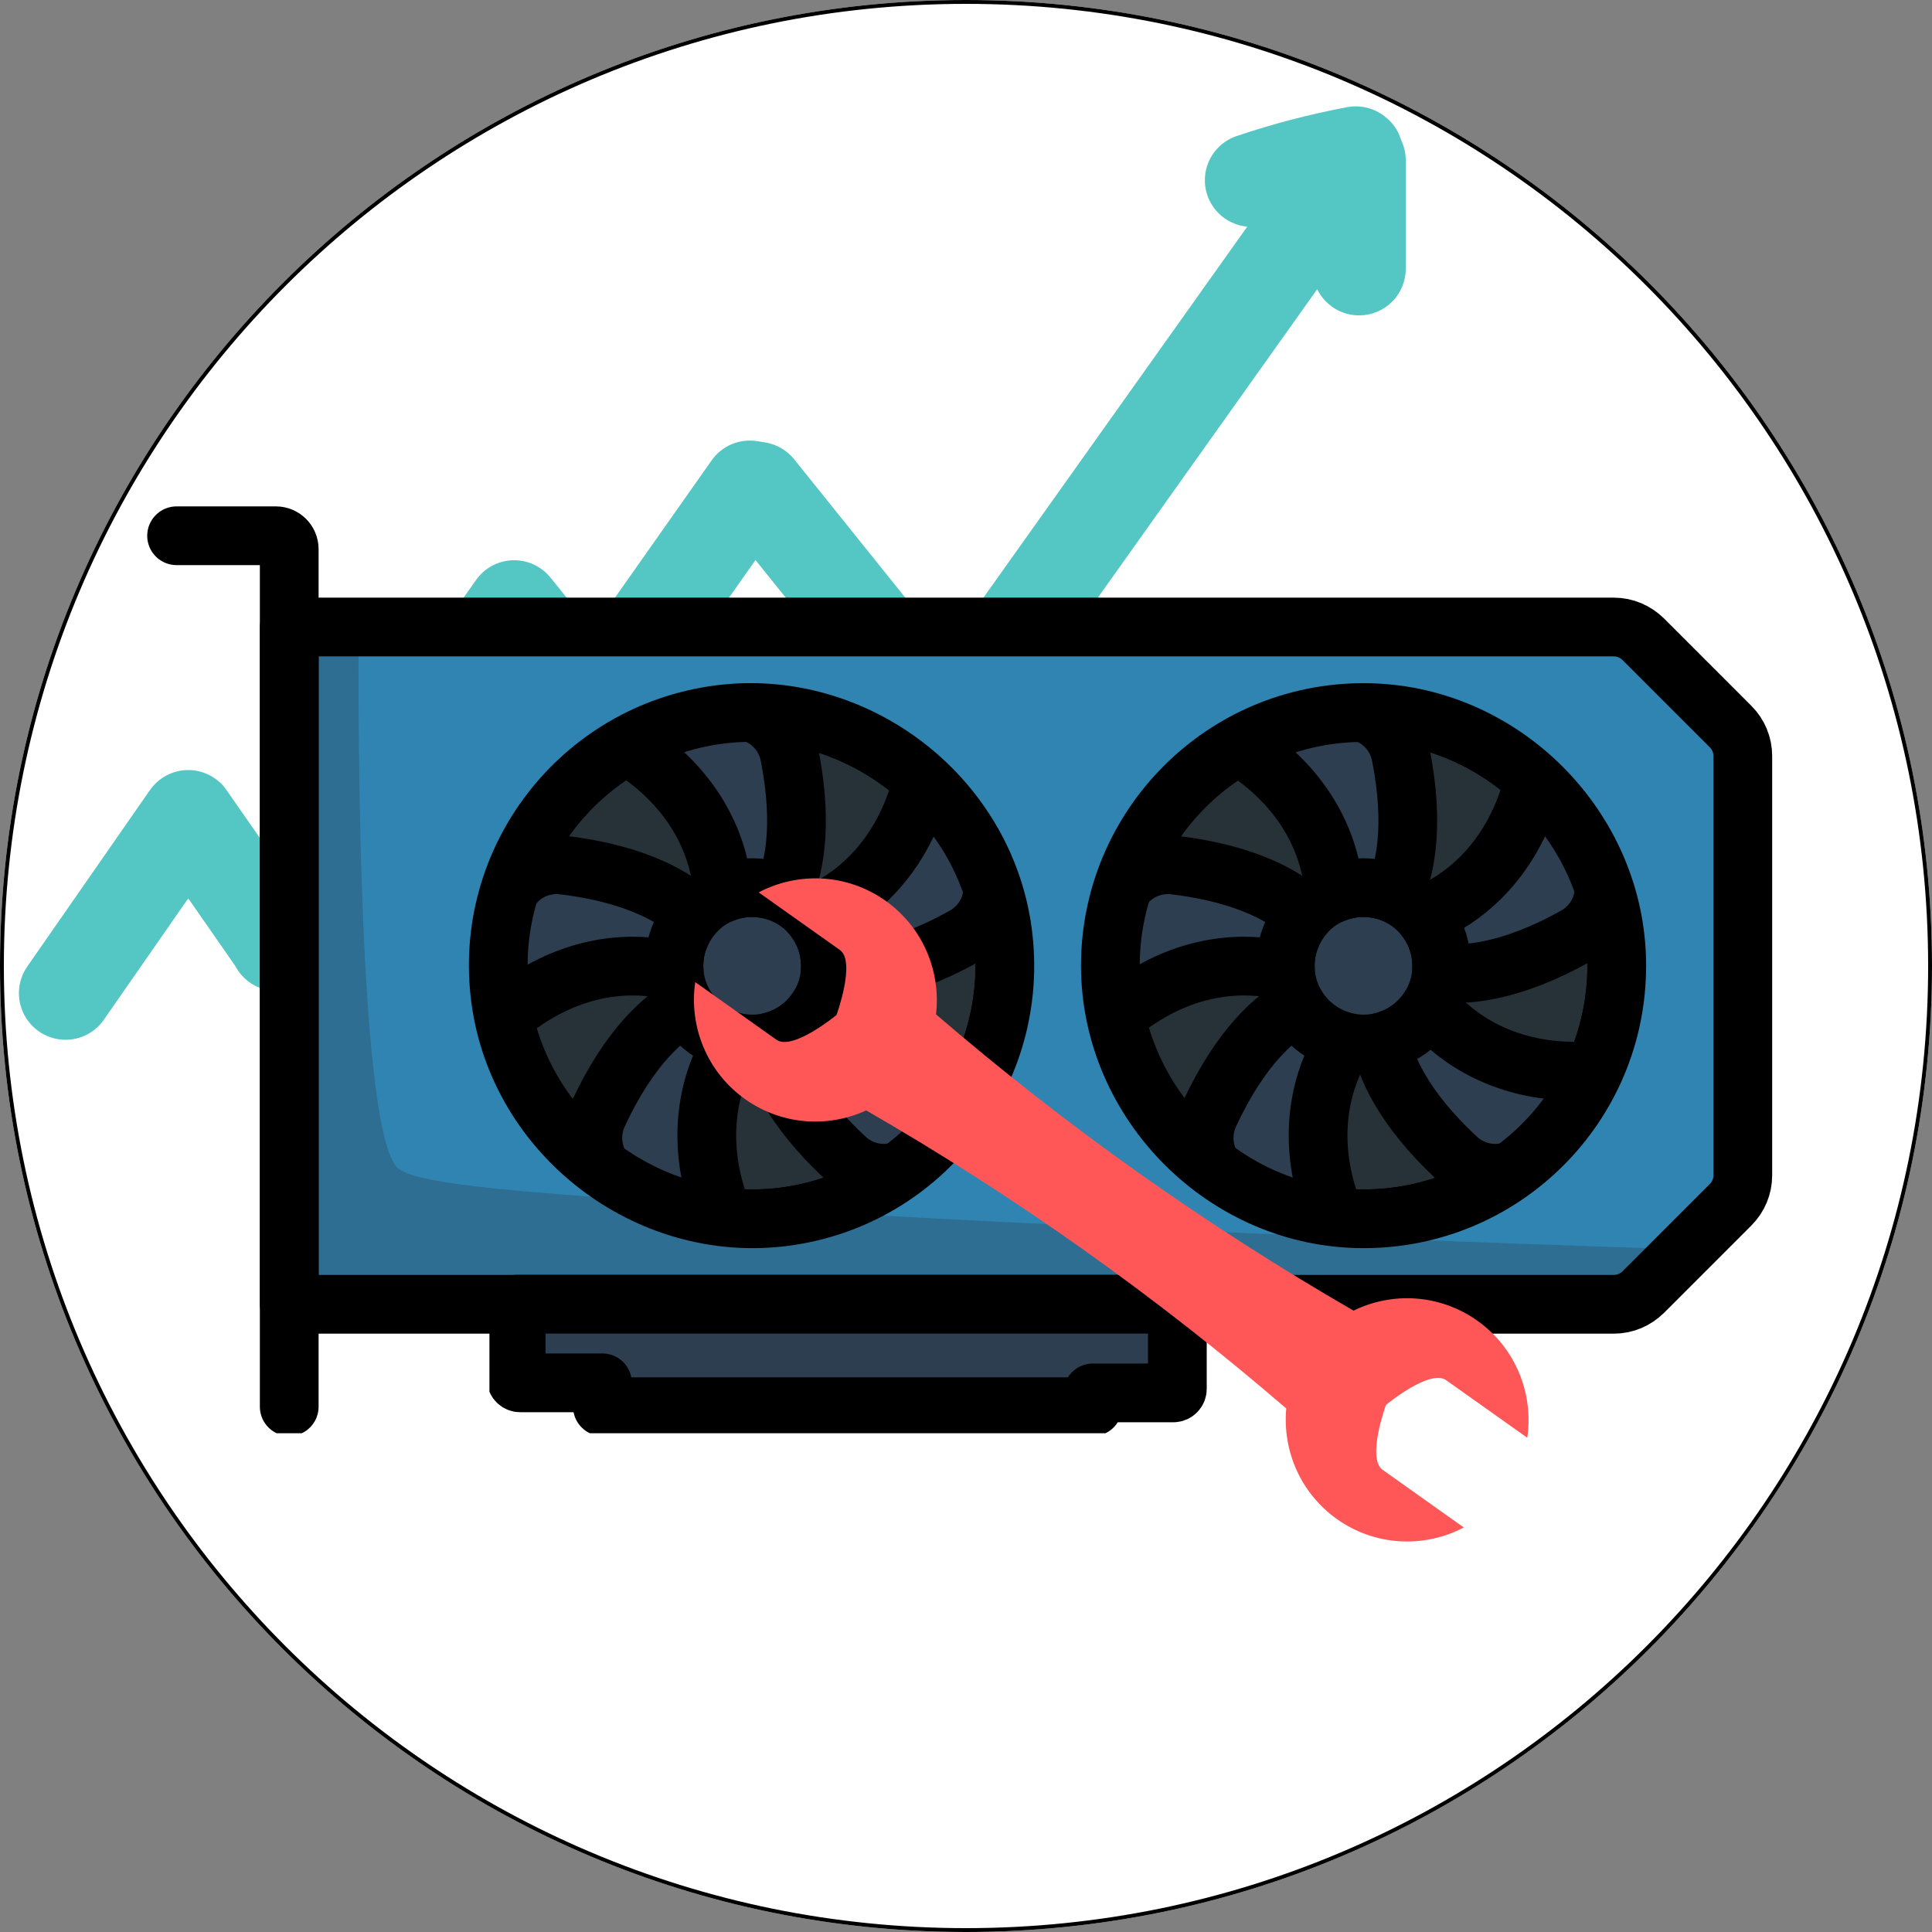 <svg xmlns="http://www.w3.org/2000/svg" xmlns:xlink="http://www.w3.org/1999/xlink" width="500" zoomAndPan="magnify" viewBox="0 0 375 375" height="500" preserveAspectRatio="xMidYMid meet" version="1.0"><rect x="0" y="0" width="375" height="375" fill="#808080" stroke="none"/><defs><clipPath id="dbbd347822"><path d="M 187.5 0 C 83.945 0 0 83.945 0 187.5 C 0 291.055 83.945 375 187.5 375 C 291.055 375 375 291.055 375 187.5 C 375 83.945 291.055 0 187.5 0 " clip-rule="nonzero"/></clipPath><clipPath id="e31beb377a"><path d="M 3 20.324 L 273 20.324 L 273 201.824 L 3 201.824 Z M 3 20.324 " clip-rule="nonzero"/></clipPath><clipPath id="40b4f213ab"><path d="M 50 114 L 346.535 114 L 346.535 259 L 50 259 Z M 50 114 " clip-rule="nonzero"/></clipPath><clipPath id="73f1653a56"><path d="M 28.535 96.691 L 63 96.691 L 63 278.191 L 28.535 278.191 Z M 28.535 96.691 " clip-rule="nonzero"/></clipPath><clipPath id="512a198faa"><path d="M 95 246 L 236 246 L 236 278.191 L 95 278.191 Z M 95 246 " clip-rule="nonzero"/></clipPath><clipPath id="9f5bb9c2ca"><path d="M 134 170 L 297 170 L 297 300 L 134 300 Z M 134 170 " clip-rule="nonzero"/></clipPath><clipPath id="a5fe7f5694"><path d="M 234.375 132.406 L 305.859 286.926 L 196.949 337.309 L 125.465 182.793 Z M 234.375 132.406 " clip-rule="nonzero"/></clipPath><clipPath id="6f141f6bd6"><path d="M 234.375 132.406 L 305.859 286.926 L 196.949 337.309 L 125.465 182.793 Z M 234.375 132.406 " clip-rule="nonzero"/></clipPath></defs><g clip-path="url(#dbbd347822)"><rect x="-37.5" width="450" fill="#ffffff" y="-37.5" height="450" fill-opacity="1"/><path stroke-linecap="butt" transform="matrix(0.75, 0, 0, 0.75, 0, 0)" fill="none" stroke-linejoin="miter" d="M 250 0 C 111.927 0 -0 111.927 -0 250 C -0 388.073 111.927 500 250 500 C 388.073 500 500 388.073 500 250 C 500 111.927 388.073 0 250 0 " stroke="#000000" stroke-width="2" stroke-opacity="1" stroke-miterlimit="4"/></g><g clip-path="url(#e31beb377a)"><path fill="#54c6c3" d="M 12.715 201.82 C 11.887 201.816 11.078 201.707 10.281 201.484 C 9.484 201.262 8.734 200.934 8.027 200.508 C 7.32 200.078 6.688 199.562 6.121 198.961 C 5.555 198.359 5.082 197.691 4.699 196.961 C 4.316 196.227 4.039 195.457 3.867 194.648 C 3.695 193.84 3.637 193.027 3.688 192.203 C 3.742 191.379 3.902 190.574 4.176 189.797 C 4.445 189.016 4.816 188.285 5.289 187.609 L 29.105 153.352 C 29.312 153.051 29.539 152.766 29.781 152.496 C 30.023 152.223 30.281 151.969 30.555 151.727 C 30.824 151.488 31.113 151.266 31.41 151.059 C 31.711 150.852 32.023 150.664 32.344 150.496 C 32.668 150.328 33 150.18 33.34 150.051 C 33.68 149.922 34.027 149.816 34.379 149.727 C 34.734 149.641 35.09 149.574 35.449 149.531 C 35.812 149.488 36.176 149.465 36.539 149.465 C 36.902 149.465 37.266 149.488 37.625 149.531 C 37.988 149.574 38.344 149.641 38.699 149.727 C 39.051 149.816 39.398 149.922 39.738 150.051 C 40.078 150.18 40.41 150.328 40.73 150.496 C 41.055 150.664 41.363 150.852 41.664 151.059 C 41.965 151.266 42.25 151.488 42.523 151.727 C 42.797 151.969 43.055 152.223 43.297 152.496 C 43.539 152.766 43.762 153.051 43.969 153.352 L 53.77 167.445 L 92.398 112.582 C 92.602 112.297 92.816 112.023 93.051 111.762 C 93.281 111.504 93.531 111.258 93.789 111.023 C 94.051 110.793 94.324 110.578 94.609 110.375 C 94.898 110.176 95.195 109.992 95.5 109.828 C 95.809 109.66 96.125 109.516 96.449 109.387 C 96.773 109.254 97.102 109.145 97.441 109.055 C 97.777 108.965 98.117 108.891 98.465 108.84 C 98.809 108.789 99.156 108.758 99.504 108.746 C 99.855 108.734 100.203 108.742 100.551 108.773 C 100.898 108.801 101.242 108.852 101.586 108.918 C 101.93 108.988 102.266 109.074 102.598 109.184 C 102.93 109.293 103.254 109.418 103.57 109.562 C 103.891 109.711 104.195 109.871 104.496 110.055 C 104.793 110.234 105.082 110.434 105.355 110.645 C 105.633 110.859 105.895 111.09 106.145 111.336 C 106.395 111.578 106.625 111.836 106.848 112.109 L 114.996 122.211 L 138.129 89.355 C 138.617 88.664 139.191 88.051 139.848 87.52 C 140.508 86.988 141.227 86.559 142.008 86.23 C 142.789 85.898 143.598 85.684 144.438 85.582 C 145.281 85.48 146.117 85.496 146.953 85.629 L 148.512 85.875 C 149.621 86.055 150.664 86.422 151.633 86.988 C 152.605 87.551 153.441 88.27 154.148 89.148 L 183.762 126.02 L 242.094 43.992 C 241.578 43.945 241.074 43.855 240.574 43.723 C 240.078 43.59 239.594 43.414 239.129 43.199 C 238.66 42.984 238.211 42.73 237.789 42.441 C 237.363 42.148 236.965 41.824 236.598 41.465 C 236.227 41.105 235.891 40.715 235.59 40.301 C 235.285 39.883 235.02 39.441 234.793 38.98 C 234.566 38.52 234.379 38.039 234.234 37.547 C 234.086 37.055 233.984 36.551 233.922 36.039 C 233.863 35.527 233.848 35.016 233.875 34.5 C 233.902 33.984 233.973 33.477 234.086 32.977 C 234.199 32.473 234.355 31.984 234.555 31.508 C 234.754 31.031 234.988 30.578 235.266 30.141 C 235.539 29.707 235.852 29.297 236.195 28.918 C 236.543 28.535 236.918 28.184 237.324 27.867 C 237.727 27.547 238.156 27.266 238.609 27.023 C 239.062 26.777 239.535 26.574 240.023 26.41 C 247.047 24.039 254.203 22.172 261.488 20.801 C 262.75 20.566 264.008 20.594 265.258 20.895 C 266.508 21.191 267.641 21.73 268.66 22.516 C 270.27 23.699 271.367 25.25 271.949 27.164 L 272.031 27.34 C 272.578 28.539 272.855 29.797 272.855 31.113 L 272.855 52.168 C 272.855 52.758 272.797 53.34 272.684 53.918 C 272.57 54.496 272.398 55.059 272.176 55.605 C 271.953 56.148 271.676 56.668 271.352 57.16 C 271.023 57.652 270.656 58.109 270.238 58.527 C 269.824 58.945 269.375 59.32 268.887 59.652 C 268.398 59.984 267.883 60.266 267.34 60.496 C 266.797 60.727 266.234 60.902 265.66 61.023 C 265.082 61.141 264.496 61.207 263.906 61.215 C 263.871 61.215 263.836 61.215 263.801 61.215 C 262.953 61.215 262.121 61.098 261.309 60.863 C 260.492 60.629 259.727 60.289 259.004 59.84 C 258.285 59.391 257.645 58.848 257.074 58.219 C 256.508 57.59 256.039 56.895 255.668 56.133 L 192.926 144.363 C 192.676 144.719 192.398 145.051 192.098 145.367 L 190.539 147 C 190.094 147.465 189.605 147.879 189.07 148.242 C 188.535 148.602 187.969 148.906 187.371 149.145 C 186.773 149.387 186.16 149.562 185.523 149.668 C 184.887 149.777 184.246 149.82 183.605 149.793 C 182.961 149.766 182.324 149.668 181.703 149.508 C 181.078 149.344 180.48 149.117 179.902 148.824 C 179.328 148.535 178.793 148.188 178.289 147.781 C 177.789 147.375 177.336 146.922 176.934 146.418 L 146.641 108.703 L 122.887 142.438 C 122.688 142.723 122.473 142.996 122.238 143.258 C 122.008 143.516 121.758 143.762 121.5 143.996 C 121.238 144.227 120.965 144.441 120.676 144.641 C 120.391 144.844 120.094 145.023 119.789 145.191 C 119.48 145.355 119.164 145.504 118.84 145.633 C 118.516 145.762 118.184 145.875 117.848 145.965 C 117.512 146.055 117.172 146.125 116.824 146.18 C 116.48 146.23 116.133 146.262 115.785 146.273 C 115.434 146.285 115.086 146.273 114.738 146.246 C 114.391 146.219 114.047 146.168 113.703 146.102 C 113.359 146.031 113.023 145.941 112.691 145.836 C 112.359 145.727 112.035 145.602 111.719 145.457 C 111.398 145.309 111.094 145.148 110.793 144.965 C 110.496 144.785 110.207 144.586 109.934 144.371 C 109.656 144.16 109.395 143.93 109.145 143.684 C 108.895 143.441 108.66 143.184 108.441 142.91 L 100.293 132.809 L 61.078 188.496 C 60.855 188.812 60.613 189.113 60.355 189.398 C 60.094 189.684 59.816 189.949 59.52 190.199 C 59.227 190.449 58.914 190.68 58.59 190.887 C 58.266 191.098 57.93 191.285 57.582 191.453 C 57.234 191.621 56.875 191.762 56.508 191.883 C 56.141 192.004 55.77 192.102 55.387 192.176 C 55.008 192.246 54.625 192.297 54.242 192.32 C 53.855 192.344 53.469 192.344 53.086 192.316 C 52.699 192.293 52.316 192.242 51.938 192.168 C 51.559 192.094 51.184 191.996 50.816 191.875 C 50.453 191.754 50.094 191.605 49.746 191.438 C 49.398 191.273 49.062 191.082 48.738 190.871 C 48.414 190.66 48.105 190.43 47.812 190.18 C 47.516 189.93 47.242 189.66 46.98 189.375 C 46.723 189.09 46.48 188.789 46.258 188.473 C 46.039 188.156 45.836 187.824 45.66 187.484 L 36.539 174.367 L 20.152 197.934 C 19.738 198.535 19.254 199.074 18.707 199.559 C 18.16 200.043 17.559 200.453 16.914 200.793 C 16.266 201.129 15.586 201.387 14.875 201.559 C 14.164 201.734 13.445 201.82 12.715 201.82 Z M 12.715 201.82 " fill-opacity="1" fill-rule="nonzero"/></g><path fill="#263238" d="M 195.918 179.805 C 199.523 206.898 180.453 231.773 153.336 235.34 C 126.688 238.84 101.352 219.488 97.816 192.828 C 94.211 165.766 113.281 140.926 140.434 137.324 C 167.082 133.824 192.379 153.18 195.918 179.805 " fill-opacity="1" fill-rule="nonzero"/><path stroke-linecap="butt" transform="matrix(0.038, 0, 0, -0.038, -3.724, 378.515)" fill="none" stroke-linejoin="round" d="M 5219.165 5199.306 C 5313.422 4490.39 4814.874 3839.528 4105.959 3746.212 C 3409.299 3654.634 2746.951 4160.973 2654.533 4858.544 C 2560.276 5566.642 3058.824 6216.583 3768.658 6310.819 C 4465.318 6402.398 5126.645 5895.956 5219.165 5199.306 Z M 5219.165 5199.306 " stroke="#000000" stroke-width="300" stroke-opacity="1" stroke-miterlimit="10"/><path fill="#263238" d="M 315.914 186.301 C 315.949 213.629 293.781 235.777 266.426 235.746 C 239.512 235.746 217.008 213.227 216.973 186.367 C 216.973 159.07 239.137 136.887 266.496 136.922 C 293.375 136.922 315.914 159.438 315.914 186.301 " fill-opacity="1" fill-rule="nonzero"/><path stroke-linecap="butt" transform="matrix(0.038, 0, 0, -0.038, -3.724, 378.515)" fill="none" stroke-linejoin="round" d="M 8356.178 5029.333 C 8357.098 4314.285 7777.569 3734.765 7062.425 3735.582 C 6358.82 3735.582 5770.509 4324.813 5769.59 5027.596 C 5769.59 5741.826 6349.017 6322.267 7064.263 6321.347 C 7766.948 6321.347 8356.178 5732.219 8356.178 5029.333 Z M 8356.178 5029.333 " stroke="#000000" stroke-width="300" stroke-opacity="1" stroke-miterlimit="10"/><path fill="#2c3e50" d="M 162.129 184.367 C 162.203 185.059 162.277 185.75 162.277 186.402 C 162.277 188.508 161.84 190.539 161.039 192.391 C 160.57 193.516 159.914 194.605 159.113 195.66 C 157.371 197.91 155.152 199.543 152.684 200.523 C 151.484 200.996 150.285 201.324 149.012 201.504 C 146.18 201.867 143.418 201.434 140.984 200.418 C 139.82 199.906 138.73 199.254 137.711 198.492 C 135.422 196.785 133.785 194.5 132.805 192.027 C 132.332 190.902 132.008 189.668 131.824 188.363 C 131.461 185.531 131.859 182.809 132.949 180.375 C 133.422 179.211 134.039 178.086 134.84 177.07 C 136.586 174.82 138.801 173.148 141.273 172.207 C 142.473 171.734 143.672 171.406 144.977 171.227 C 147.777 170.863 150.539 171.297 153.008 172.316 C 154.137 172.824 155.227 173.477 156.281 174.238 C 158.535 175.98 160.168 178.234 161.188 180.699 C 161.656 181.828 161.984 183.062 162.129 184.367 " fill-opacity="1" fill-rule="nonzero"/><path stroke-linecap="butt" transform="matrix(0.038, 0, 0, -0.038, -3.724, 378.515)" fill="none" stroke-linejoin="round" d="M 4335.83 5079.926 C 4337.771 5061.836 4339.711 5043.745 4339.711 5026.676 C 4339.711 4971.586 4328.274 4918.438 4307.339 4869.991 C 4295.085 4840.555 4277.929 4812.039 4256.994 4784.443 C 4211.449 4725.571 4153.445 4682.848 4088.905 4657.193 C 4057.554 4644.826 4026.204 4636.241 3992.913 4631.539 C 3918.876 4622.034 3846.677 4633.379 3783.057 4659.953 C 3752.625 4673.342 3724.134 4690.411 3697.481 4710.342 C 3637.639 4755.007 3594.85 4814.798 3569.218 4879.496 C 3556.862 4908.932 3548.386 4941.23 3543.586 4975.367 C 3534.089 5049.468 3544.505 5120.707 3572.997 5184.383 C 3585.353 5214.841 3601.488 5244.277 3622.423 5270.851 C 3668.07 5329.723 3725.972 5373.468 3790.614 5398.1 C 3821.964 5410.468 3853.315 5419.053 3887.423 5423.755 C 3960.643 5433.26 4032.842 5421.915 4097.381 5395.239 C 4126.894 5381.952 4155.385 5364.883 4182.957 5344.952 C 4241.88 5299.367 4284.566 5240.393 4311.22 5175.9 C 4323.474 5146.362 4332.052 5114.064 4335.83 5079.926 Z M 4335.83 5079.926 " stroke="#000000" stroke-width="300" stroke-opacity="1" stroke-miterlimit="10"/><path fill="#2c3e50" d="M 154.281 145.191 C 157.188 159.754 154.828 168.32 153.008 172.277 L 153.008 172.316 C 150.539 171.297 147.777 170.863 144.977 171.227 C 143.672 171.406 142.473 171.734 141.273 172.207 L 141.273 172.168 C 140.945 166.797 138.621 155.105 126.012 145.703 C 124.266 144.324 124.559 141.562 126.629 140.656 C 130.879 138.77 135.531 137.426 140.398 136.77 C 141.238 136.66 142.07 136.59 142.906 136.516 C 148.359 136.043 153.227 139.855 154.281 145.191 " fill-opacity="1" fill-rule="nonzero"/><path stroke-linecap="butt" transform="matrix(0.038, 0, 0, -0.038, -3.724, 378.515)" fill="none" stroke-linejoin="round" d="M 4130.672 6104.972 C 4206.649 5723.94 4144.969 5499.798 4097.381 5396.261 L 4097.381 5395.239 C 4032.842 5421.915 3960.643 5433.26 3887.423 5423.755 C 3853.315 5419.053 3821.964 5410.468 3790.614 5398.1 L 3790.614 5399.123 C 3782.036 5539.659 3721.275 5845.568 3391.632 6091.583 C 3345.985 6127.662 3353.644 6199.923 3407.767 6223.636 C 3518.873 6273.002 3640.498 6308.162 3767.739 6325.333 C 3789.695 6328.195 3811.446 6330.034 3833.3 6331.976 C 3975.859 6344.344 4103.1 6244.588 4130.672 6104.972 Z M 4130.672 6104.972 " stroke="#000000" stroke-width="300" stroke-opacity="1" stroke-miterlimit="10"/><path fill="#2c3e50" d="M 110.051 166.711 C 124.805 168.445 132.234 173.336 135.438 176.289 L 135.473 176.297 C 133.738 178.332 132.473 180.82 131.953 183.594 C 131.723 184.891 131.664 186.133 131.742 187.418 L 131.707 187.406 C 126.488 186.059 114.645 184.652 101.797 193.73 C 99.945 194.961 97.41 193.832 97.184 191.586 C 96.699 186.961 96.859 182.125 97.742 177.297 C 97.898 176.469 98.086 175.652 98.273 174.836 C 99.508 169.512 104.645 166.062 110.051 166.711 " fill-opacity="1" fill-rule="nonzero"/><path stroke-linecap="butt" transform="matrix(0.038, 0, 0, -0.038, -3.724, 378.515)" fill="none" stroke-linejoin="round" d="M 2974.371 5541.907 C 3360.077 5496.527 3554.207 5368.562 3638.047 5291.293 L 3638.966 5291.088 C 3593.625 5237.838 3560.538 5172.731 3546.956 5100.164 C 3540.931 5066.231 3539.399 5033.728 3541.442 5000.102 L 3540.523 5000.408 C 3404.091 5035.67 3094.464 5072.465 2758.593 4834.933 C 2710.188 4802.738 2643.912 4832.276 2637.989 4891.046 C 2625.327 5012.06 2629.513 5138.594 2652.593 5264.923 C 2656.677 5286.591 2661.579 5307.953 2666.481 5329.314 C 2698.751 5468.624 2833.038 5558.874 2974.371 5541.907 Z M 2974.371 5541.907 " stroke="#000000" stroke-width="300" stroke-opacity="1" stroke-miterlimit="10"/><path fill="#2c3e50" d="M 116.859 215.387 C 123.074 201.902 130.027 196.359 133.824 194.223 L 133.844 194.195 C 135.246 196.469 137.223 198.441 139.699 199.789 C 140.867 200.414 142.027 200.855 143.277 201.176 L 143.254 201.203 C 140.359 205.742 135.363 216.566 140.031 231.578 C 140.633 233.719 138.773 235.781 136.562 235.301 C 132.012 234.332 127.457 232.684 123.137 230.355 C 122.395 229.953 121.676 229.52 120.957 229.086 C 116.27 226.27 114.574 220.324 116.859 215.387 " fill-opacity="1" fill-rule="nonzero"/><path stroke-linecap="butt" transform="matrix(0.038, 0, 0, -0.038, -3.724, 378.515)" fill="none" stroke-linejoin="round" d="M 3152.366 4268.291 C 3314.838 4621.114 3496.611 4766.147 3595.872 4822.055 L 3596.382 4822.771 C 3633.043 4763.286 3684.716 4711.67 3749.46 4676.409 C 3779.993 4660.055 3810.323 4648.506 3843.001 4640.125 L 3842.388 4639.409 C 3766.718 4520.643 3636.107 4237.425 3758.14 3844.639 C 3773.866 3788.629 3725.257 3734.663 3667.457 3747.234 C 3548.488 3772.582 3429.417 3815.714 3316.472 3876.63 C 3297.07 3887.157 3278.28 3898.502 3259.49 3909.847 C 3136.946 3983.539 3092.626 4139.1 3152.366 4268.291 Z M 3152.366 4268.291 " stroke="#000000" stroke-width="300" stroke-opacity="1" stroke-miterlimit="10"/><path fill="#2c3e50" d="M 165.301 223.961 C 154.387 213.887 151.258 205.566 150.398 201.301 L 150.375 201.27 C 152.973 200.641 155.465 199.371 157.516 197.434 C 158.465 196.52 159.242 195.551 159.938 194.465 L 159.957 194.496 C 163.383 198.648 172.145 206.742 187.875 206.945 C 190.098 207.035 191.484 209.438 190.344 211.391 C 188.016 215.414 185.043 219.234 181.488 222.621 C 180.875 223.199 180.242 223.75 179.609 224.301 C 175.477 227.883 169.293 227.656 165.301 223.961 " fill-opacity="1" fill-rule="nonzero"/><path stroke-linecap="butt" transform="matrix(0.038, 0, 0, -0.038, -3.724, 378.515)" fill="none" stroke-linejoin="round" d="M 4418.752 4043.945 C 4133.429 4307.539 4051.632 4525.243 4029.165 4636.854 L 4028.552 4637.672 C 4096.462 4654.127 4161.614 4687.345 4215.227 4738.04 C 4240.042 4761.957 4260.364 4787.304 4278.541 4815.718 L 4279.052 4814.901 C 4368.611 4706.253 4597.665 4494.478 5008.901 4489.163 C 5067.007 4486.812 5103.26 4423.954 5073.441 4372.85 C 5012.577 4267.576 4934.864 4167.616 4841.935 4079.002 C 4825.903 4063.875 4809.359 4049.464 4792.816 4035.052 C 4684.773 3941.328 4523.118 3947.256 4418.752 4043.945 Z M 4418.752 4043.945 " stroke="#000000" stroke-width="300" stroke-opacity="1" stroke-miterlimit="10"/><path fill="#2c3e50" d="M 188.43 180.574 C 175.469 187.836 166.586 188.242 162.254 187.738 L 162.223 187.75 C 162.426 185.086 161.988 182.328 160.777 179.781 C 160.199 178.594 159.52 177.555 158.699 176.562 L 158.73 176.551 C 163.746 174.578 174.156 168.758 179.211 153.867 C 179.984 151.785 182.699 151.207 184.203 152.898 C 187.316 156.352 190.031 160.359 192.16 164.785 C 192.52 165.543 192.848 166.316 193.176 167.086 C 195.309 172.121 193.184 177.926 188.43 180.574 " fill-opacity="1" fill-rule="nonzero"/><path stroke-linecap="butt" transform="matrix(0.038, 0, 0, -0.038, -3.724, 378.515)" fill="none" stroke-linejoin="round" d="M 5023.402 5179.171 C 4684.569 4989.166 4452.349 4978.536 4339.098 4991.721 L 4338.281 4991.414 C 4343.592 5061.12 4332.154 5133.279 4300.497 5199.919 C 4285.383 5230.99 4267.615 5258.177 4246.169 5284.138 L 4246.986 5284.445 C 4378.108 5336.06 4650.257 5488.35 4782.4 5877.968 C 4802.619 5932.445 4873.592 5947.572 4912.909 5903.315 C 4994.298 5812.963 5065.271 5708.098 5120.926 5592.296 C 5130.321 5572.468 5138.899 5552.23 5147.477 5532.095 C 5203.235 5400.349 5147.682 5248.468 5023.402 5179.171 Z M 5023.402 5179.171 " stroke="#000000" stroke-width="300" stroke-opacity="1" stroke-miterlimit="10"/><path fill="#2c3e50" d="M 281.57 184.367 C 281.645 185.059 281.719 185.75 281.719 186.402 C 281.719 188.508 281.281 190.539 280.48 192.391 C 280.008 193.516 279.355 194.605 278.555 195.66 C 276.809 197.91 274.594 199.543 272.125 200.523 C 270.926 200.996 269.727 201.324 268.453 201.504 C 265.617 201.867 262.859 201.434 260.422 200.418 C 259.258 199.906 258.168 199.254 257.152 198.492 C 254.863 196.785 253.227 194.5 252.246 192.027 C 251.773 190.902 251.449 189.668 251.266 188.363 C 250.902 185.531 251.301 182.809 252.391 180.375 C 252.863 179.211 253.48 178.086 254.281 177.07 C 256.027 174.82 258.242 173.148 260.715 172.207 C 261.91 171.734 263.113 171.406 264.418 171.227 C 267.219 170.863 269.98 171.297 272.449 172.316 C 273.578 172.824 274.668 173.477 275.723 174.238 C 277.973 175.98 279.609 178.234 280.625 180.699 C 281.098 181.828 281.426 183.062 281.57 184.367 " fill-opacity="1" fill-rule="nonzero"/><path stroke-linecap="butt" transform="matrix(0.038, 0, 0, -0.038, -3.724, 378.515)" fill="none" stroke-linejoin="round" d="M 7458.343 5079.926 C 7460.283 5061.836 7462.223 5043.745 7462.223 5026.676 C 7462.223 4971.586 7450.786 4918.438 7429.851 4869.991 C 7417.495 4840.555 7400.441 4812.039 7379.506 4784.443 C 7333.859 4725.571 7275.957 4682.848 7211.417 4657.193 C 7180.067 4644.826 7148.716 4636.241 7115.425 4631.539 C 7041.286 4622.034 6969.19 4633.379 6905.467 4659.953 C 6875.035 4673.342 6846.544 4690.411 6819.993 4710.342 C 6760.151 4755.007 6717.363 4814.798 6691.731 4879.496 C 6679.374 4908.932 6670.898 4941.23 6666.098 4975.367 C 6656.601 5049.468 6667.018 5120.707 6695.509 5184.383 C 6707.865 5214.841 6724 5244.277 6744.935 5270.851 C 6790.582 5329.723 6848.484 5373.468 6913.126 5398.1 C 6944.374 5410.468 6975.827 5419.053 7009.935 5423.755 C 7083.155 5433.26 7155.354 5421.915 7219.893 5395.239 C 7249.406 5381.952 7277.897 5364.883 7305.47 5344.952 C 7364.29 5299.367 7407.079 5240.393 7433.63 5175.9 C 7445.986 5146.362 7454.564 5114.064 7458.343 5079.926 Z M 7458.343 5079.926 " stroke="#000000" stroke-width="300" stroke-opacity="1" stroke-miterlimit="10"/><path fill="#2c3e50" d="M 273.723 145.191 C 276.629 159.754 274.266 168.32 272.449 172.277 L 272.449 172.316 C 269.98 171.297 267.219 170.863 264.418 171.227 C 263.113 171.406 261.91 171.734 260.715 172.207 L 260.715 172.168 C 260.387 166.797 258.062 155.105 245.453 145.703 C 243.707 144.324 243.996 141.562 246.07 140.656 C 250.32 138.77 254.973 137.426 259.84 136.77 C 260.676 136.66 261.512 136.59 262.348 136.516 C 267.801 136.043 272.668 139.855 273.723 145.191 " fill-opacity="1" fill-rule="nonzero"/><path stroke-linecap="butt" transform="matrix(0.038, 0, 0, -0.038, -3.724, 378.515)" fill="none" stroke-linejoin="round" d="M 7253.184 6104.972 C 7329.161 5723.94 7267.379 5499.798 7219.893 5396.261 L 7219.893 5395.239 C 7155.354 5421.915 7083.155 5433.26 7009.935 5423.755 C 6975.827 5419.053 6944.374 5410.468 6913.126 5398.1 L 6913.126 5399.123 C 6904.548 5539.659 6843.787 5845.568 6514.144 6091.583 C 6468.497 6127.662 6476.054 6199.923 6530.279 6223.636 C 6641.386 6273.002 6763.01 6308.162 6890.251 6325.333 C 6912.105 6328.195 6933.958 6330.034 6955.812 6331.976 C 7098.371 6344.344 7225.612 6244.588 7253.184 6104.972 Z M 7253.184 6104.972 " stroke="#000000" stroke-width="300" stroke-opacity="1" stroke-miterlimit="10"/><path fill="#2c3e50" d="M 229.492 166.711 C 244.246 168.445 251.672 173.336 254.879 176.289 L 254.914 176.297 C 253.18 178.332 251.914 180.82 251.395 183.594 C 251.164 184.891 251.105 186.133 251.184 187.418 L 251.148 187.406 C 245.93 186.059 234.086 184.652 221.238 193.73 C 219.387 194.961 216.848 193.832 216.625 191.586 C 216.141 186.961 216.301 182.125 217.184 177.297 C 217.336 176.469 217.527 175.652 217.715 174.836 C 218.949 169.512 224.086 166.062 229.492 166.711 " fill-opacity="1" fill-rule="nonzero"/><path stroke-linecap="butt" transform="matrix(0.038, 0, 0, -0.038, -3.724, 378.515)" fill="none" stroke-linejoin="round" d="M 6096.884 5541.907 C 6482.59 5496.527 6676.719 5368.562 6760.559 5291.293 L 6761.478 5291.088 C 6716.137 5237.838 6683.05 5172.731 6669.468 5100.164 C 6663.443 5066.231 6661.912 5033.728 6663.954 5000.102 L 6663.035 5000.408 C 6526.603 5035.67 6216.976 5072.465 5881.105 4834.933 C 5832.7 4802.738 5766.322 4832.276 5760.502 4891.046 C 5747.839 5012.06 5752.026 5138.594 5775.105 5264.923 C 5779.087 5286.591 5784.091 5307.953 5788.993 5329.314 C 5821.263 5468.624 5955.55 5558.874 6096.884 5541.907 Z M 6096.884 5541.907 " stroke="#000000" stroke-width="300" stroke-opacity="1" stroke-miterlimit="10"/><path fill="#2c3e50" d="M 236.301 215.387 C 242.516 201.902 249.465 196.359 253.266 194.223 L 253.285 194.195 C 254.688 196.469 256.664 198.441 259.141 199.789 C 260.309 200.414 261.469 200.855 262.719 201.176 L 262.695 201.203 C 259.801 205.742 254.801 216.566 259.473 231.578 C 260.074 233.719 258.215 235.781 256.004 235.301 C 251.453 234.332 246.898 232.684 242.578 230.355 C 241.836 229.953 241.117 229.52 240.398 229.086 C 235.711 226.27 234.016 220.324 236.301 215.387 " fill-opacity="1" fill-rule="nonzero"/><path stroke-linecap="butt" transform="matrix(0.038, 0, 0, -0.038, -3.724, 378.515)" fill="none" stroke-linejoin="round" d="M 6274.878 4268.291 C 6437.351 4621.114 6619.021 4766.147 6718.384 4822.055 L 6718.894 4822.771 C 6755.555 4763.286 6807.228 4711.67 6871.972 4676.409 C 6902.505 4660.055 6932.835 4648.506 6965.513 4640.125 L 6964.901 4639.409 C 6889.23 4520.643 6758.517 4237.425 6880.652 3844.639 C 6896.378 3788.629 6847.769 3734.663 6789.97 3747.234 C 6671 3772.582 6551.929 3815.714 6438.984 3876.63 C 6419.582 3887.157 6400.792 3898.502 6382.002 3909.847 C 6259.458 3983.539 6215.138 4139.1 6274.878 4268.291 Z M 6274.878 4268.291 " stroke="#000000" stroke-width="300" stroke-opacity="1" stroke-miterlimit="10"/><path fill="#2c3e50" d="M 284.742 223.961 C 273.828 213.887 270.695 205.566 269.84 201.301 L 269.816 201.27 C 272.414 200.641 274.906 199.371 276.957 197.434 C 277.906 196.52 278.684 195.551 279.379 194.465 L 279.398 194.496 C 282.824 198.648 291.582 206.742 307.316 206.945 C 309.539 207.035 310.926 209.438 309.785 211.391 C 307.457 215.414 304.484 219.234 300.93 222.621 C 300.316 223.199 299.684 223.75 299.051 224.301 C 294.918 227.883 288.734 227.656 284.742 223.961 " fill-opacity="1" fill-rule="nonzero"/><path stroke-linecap="butt" transform="matrix(0.038, 0, 0, -0.038, -3.724, 378.515)" fill="none" stroke-linejoin="round" d="M 7541.264 4043.945 C 7255.942 4307.539 7174.042 4525.243 7151.677 4636.854 L 7151.065 4637.672 C 7218.974 4654.127 7284.127 4687.345 7337.739 4738.04 C 7362.554 4761.957 7382.876 4787.304 7401.054 4815.718 L 7401.564 4814.901 C 7491.123 4706.253 7720.075 4494.478 8131.413 4489.163 C 8189.519 4486.812 8225.772 4423.954 8195.953 4372.85 C 8135.089 4267.576 8057.376 4167.616 7964.448 4079.002 C 7948.415 4063.875 7931.871 4049.464 7915.328 4035.052 C 7807.285 3941.328 7645.63 3947.256 7541.264 4043.945 Z M 7541.264 4043.945 " stroke="#000000" stroke-width="300" stroke-opacity="1" stroke-miterlimit="10"/><path fill="#2c3e50" d="M 307.871 180.574 C 294.91 187.836 286.023 188.242 281.695 187.738 L 281.664 187.75 C 281.867 185.086 281.426 182.328 280.219 179.781 C 279.641 178.594 278.961 177.555 278.141 176.562 L 278.172 176.551 C 283.188 174.578 293.598 168.758 298.652 153.867 C 299.426 151.785 302.141 151.207 303.645 152.898 C 306.754 156.352 309.473 160.359 311.602 164.785 C 311.961 165.543 312.289 166.316 312.617 167.086 C 314.75 172.121 312.625 177.926 307.871 180.574 " fill-opacity="1" fill-rule="nonzero"/><path stroke-linecap="butt" transform="matrix(0.038, 0, 0, -0.038, -3.724, 378.515)" fill="none" stroke-linejoin="round" d="M 8145.914 5179.171 C 7807.081 4989.166 7574.759 4978.536 7461.61 4991.721 L 7460.691 4991.414 C 7466.104 5061.12 7454.564 5133.279 7423.009 5199.919 C 7407.896 5230.99 7390.127 5258.177 7368.682 5284.138 L 7369.499 5284.445 C 7500.62 5336.06 7772.769 5488.35 7904.912 5877.968 C 7925.131 5932.445 7996.105 5947.572 8035.421 5903.315 C 8116.708 5812.963 8187.783 5708.098 8243.438 5592.296 C 8252.833 5572.468 8261.411 5552.23 8269.99 5532.095 C 8325.747 5400.349 8270.194 5248.468 8145.914 5179.171 Z M 8145.914 5179.171 " stroke="#000000" stroke-width="300" stroke-opacity="1" stroke-miterlimit="10"/><path fill="#3084b2" d="M 266.426 235.746 C 239.512 235.746 217.008 213.227 216.973 186.367 C 216.973 159.07 239.137 136.887 266.496 136.922 C 293.375 136.922 315.914 159.438 315.914 186.301 C 315.949 213.629 293.781 235.777 266.426 235.746 Z M 153.336 235.34 C 126.688 238.84 101.352 219.488 97.816 192.828 C 94.211 165.766 113.281 140.926 140.434 137.324 C 167.082 133.824 192.379 153.18 195.918 179.805 C 199.523 206.898 180.453 231.773 153.336 235.34 Z M 338.148 139.648 L 321.102 122.617 C 319.555 121.102 317.531 120.227 315.34 120.227 L 56.547 120.227 L 56.547 252.441 L 315.34 252.441 C 317.531 252.441 319.555 251.566 321.102 250.051 L 338.148 233.02 C 339.699 231.469 340.543 229.418 340.543 227.262 L 340.543 145.402 C 340.543 143.25 339.699 141.195 338.148 139.648 " fill-opacity="1" fill-rule="nonzero"/><path fill="#2d6e92" d="M 328.605 242.555 L 321.102 250.051 C 319.551 251.566 317.531 252.441 315.344 252.441 L 56.547 252.441 L 56.547 120.223 L 69.625 120.223 C 69.625 120.223 68.59 220.102 77.387 226.863 C 81.609 230.109 103.859 231.512 132.656 233.551 C 139.191 235.582 146.215 236.277 153.332 235.344 C 154.012 235.254 154.691 235.148 155.359 235.035 C 229.34 239.508 328.605 242.555 328.605 242.555 " fill-opacity="1" fill-rule="nonzero"/><g clip-path="url(#40b4f213ab)"><path stroke-linecap="butt" transform="matrix(0.038, 0, 0, -0.038, -3.724, 378.515)" fill="none" stroke-linejoin="round" d="M 7062.425 3735.582 C 6358.82 3735.582 5770.509 4324.813 5769.59 5027.596 C 5769.59 5741.826 6349.017 6322.267 7064.263 6321.347 C 7766.948 6321.347 8356.178 5732.219 8356.178 5029.333 C 8357.098 4314.285 7777.569 3734.765 7062.425 3735.582 Z M 4105.959 3746.212 C 3409.299 3654.634 2746.951 4160.973 2654.533 4858.544 C 2560.276 5566.642 3058.824 6216.583 3768.658 6310.819 C 4465.318 6402.398 5126.645 5895.956 5219.165 5199.306 C 5313.422 4490.39 4814.874 3839.528 4105.959 3746.212 Z M 8937.443 6250.005 L 8491.793 6695.633 C 8451.354 6735.29 8398.456 6758.184 8341.167 6758.184 L 1575.639 6758.184 L 1575.639 3298.745 L 8341.167 3298.745 C 8398.456 3298.745 8451.354 3321.639 8491.793 3361.296 L 8937.443 3806.924 C 8977.985 3847.5 9000.043 3901.16 9000.043 3957.579 L 9000.043 6099.453 C 9000.043 6155.77 8977.985 6209.531 8937.443 6250.005 Z M 8937.443 6250.005 " stroke="#000000" stroke-width="300" stroke-opacity="1" stroke-miterlimit="10"/></g><g clip-path="url(#73f1653a56)"><path stroke-linecap="round" transform="matrix(0.038, 0, 0, -0.038, -3.724, 378.515)" fill="none" stroke-linejoin="round" d="M 999.99 7224.356 L 1507.627 7224.356 C 1544.697 7224.356 1575.332 7193.693 1575.332 7155.979 L 1575.332 2775.643 " stroke="#000000" stroke-width="300" stroke-opacity="1" stroke-miterlimit="10"/></g><path fill="#2c3e50" d="M 220.598 252.434 L 100.879 252.434 L 100.879 266.984 C 100.879 267.418 101.23 267.773 101.668 267.773 L 117.73 267.773 L 117.73 272.434 C 124.887 272.434 187.375 272.434 204.098 272.434 C 206.074 272.434 207.414 272.434 207.945 272.434 L 213.551 272.434 L 213.551 269.738 L 229.27 269.738 C 229.707 269.738 230.062 269.383 230.062 268.945 L 230.062 252.434 L 220.598 252.434 " fill-opacity="1" fill-rule="nonzero"/><g clip-path="url(#512a198faa)"><path stroke-linecap="butt" transform="matrix(0.038, 0, 0, -0.038, -3.724, 378.515)" fill="none" stroke-linejoin="round" d="M 5864.357 3298.949 L 2734.595 3298.949 L 2734.595 2918.224 C 2734.595 2906.879 2743.785 2897.578 2755.223 2897.578 L 3175.139 2897.578 L 3175.139 2775.643 C 3362.222 2775.643 4995.83 2775.643 5433.004 2775.643 C 5484.676 2775.643 5519.703 2775.643 5533.592 2775.643 L 5680.133 2775.643 L 5680.133 2846.167 L 6091.063 2846.167 C 6102.5 2846.167 6111.793 2855.468 6111.793 2866.915 L 6111.793 3298.949 Z M 5864.357 3298.949 " stroke="#000000" stroke-width="300" stroke-opacity="1" stroke-miterlimit="10"/></g><g clip-path="url(#9f5bb9c2ca)"><g clip-path="url(#a5fe7f5694)"><g clip-path="url(#6f141f6bd6)"><path fill="#ff5757" d="M 268.375 285.301 C 265.211 283.062 269.02 272.684 269.02 272.684 C 269.02 272.684 277.527 265.645 280.688 267.891 L 296.441 279.066 C 297.688 270.547 294.234 261.656 286.742 256.34 C 279.441 251.164 270.223 250.723 262.723 254.391 C 233.977 237.797 206.844 218.551 181.68 196.887 C 182.656 188.586 179.176 180.012 171.875 174.832 C 164.375 169.512 154.859 169.211 147.258 173.211 L 163.012 184.383 C 166.172 186.629 162.363 197.008 162.363 197.008 C 162.363 197.008 153.855 204.047 150.695 201.805 L 134.945 190.629 C 133.699 199.137 137.145 208.031 144.641 213.352 C 151.773 218.414 160.734 218.93 168.129 215.527 C 197.062 232.207 224.348 251.578 249.66 273.383 C 248.918 281.508 252.379 289.793 259.504 294.859 C 267 300.176 276.52 300.484 284.125 296.48 Z M 268.375 285.301 " fill-opacity="1" fill-rule="nonzero"/></g></g></g></svg>